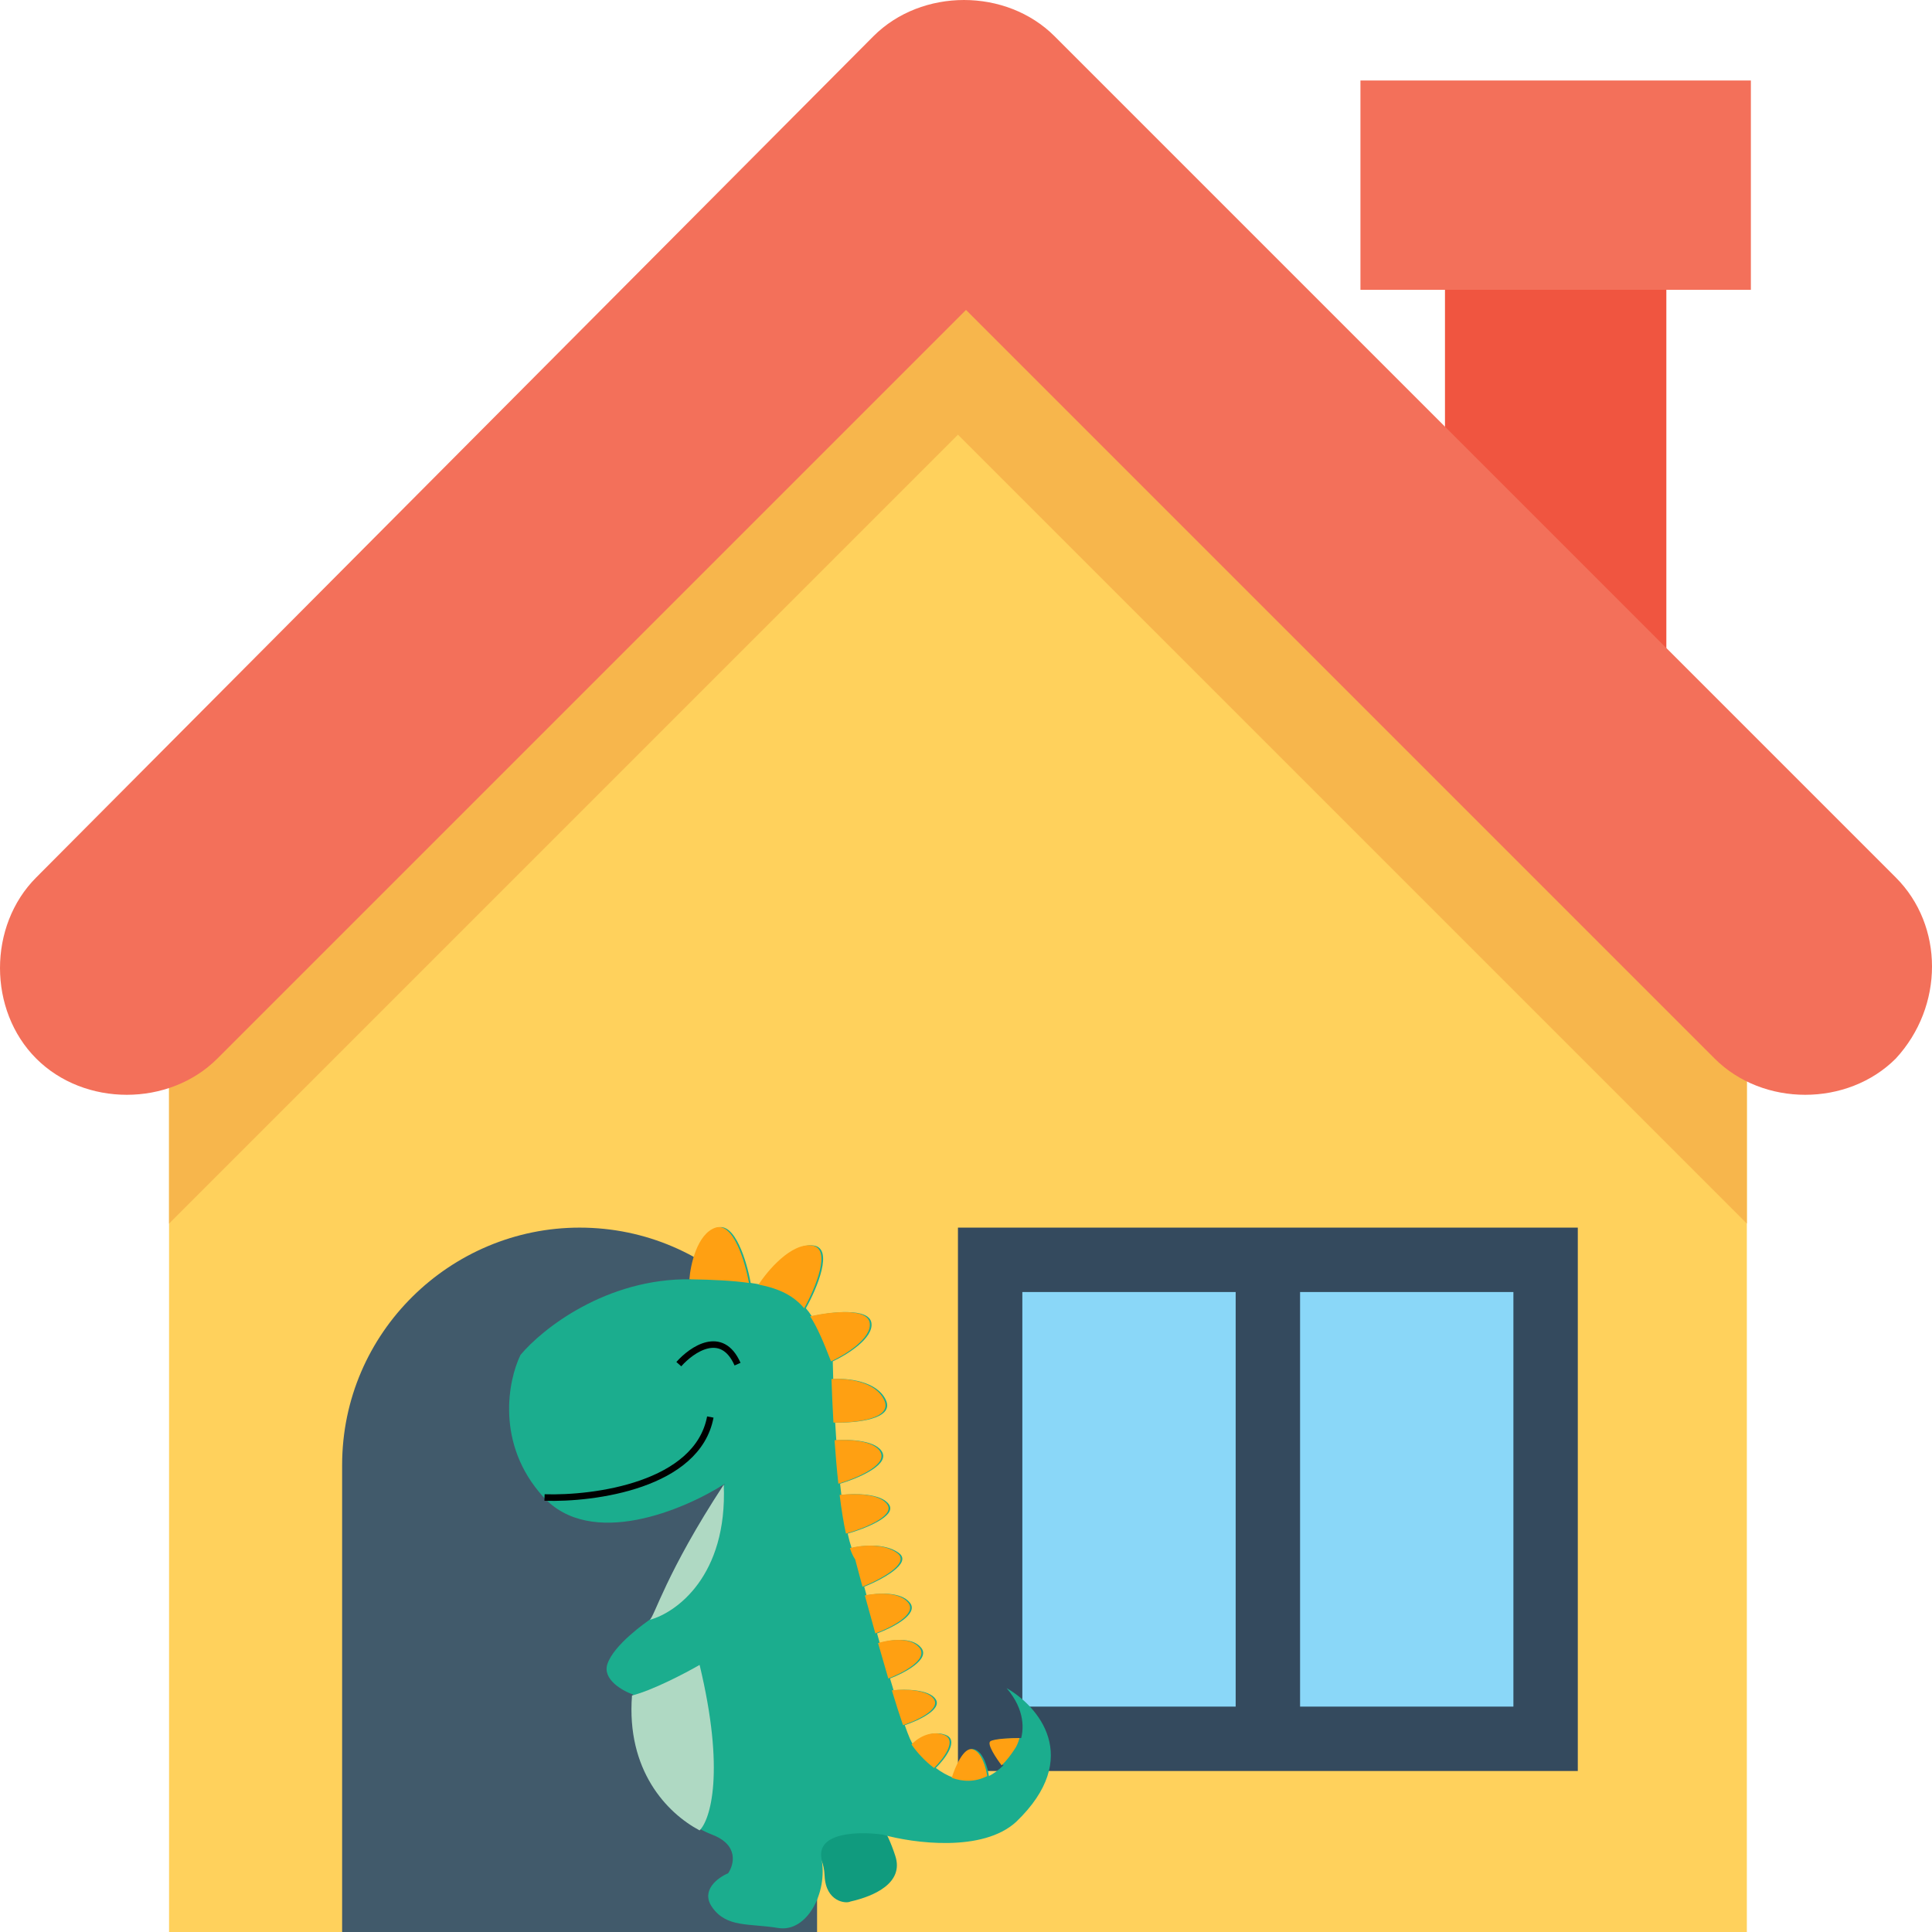 <svg width="296" height="296" viewBox="0 0 296 296" fill="none" xmlns="http://www.w3.org/2000/svg">
<path d="M255.3 42.55H221.383V101.75H255.3V42.55Z" fill="#F05540"/>
<path d="M268.25 12.333H208.433V44.4H268.25V12.333Z" fill="#F3705A"/>
<path d="M25.9 159.717V296H267.633V159.717C220.15 112.234 193.633 85.717 146.766 38.85C99.9 86.333 73.383 112.85 25.9 159.717Z" fill="#FFD15C"/>
<path d="M268.25 159.717C220.767 112.234 194.25 85.717 147.383 38.85C123.333 62.283 104.833 80.783 86.333 99.283C67.833 117.783 49.333 136.283 25.9 159.716V187.466C73.383 139.983 99.9 113.466 146.767 66.6C194.25 114.083 220.767 140.6 267.634 187.466V191.166V159.716H268.25V159.717Z" fill="#F7B64C"/>
<path d="M125.183 296H52.417V224.467C52.417 204.117 69.067 188.083 88.8 188.083C109.15 188.083 125.183 204.733 125.183 224.467V296Z" fill="#415A6B"/>
<path d="M241.733 188.083H146.767V271.333H241.733V188.083Z" fill="#344A5E"/>
<path d="M290.45 134.433L161.567 5.55C154.167 -1.85 141.217 -1.85 133.817 5.55L5.55 134.433C-1.85 141.833 -1.85 154.783 5.55 162.183C12.95 169.583 25.9 169.583 33.3 162.183L148 47.483L262.7 162.183C270.1 169.583 283.05 169.583 290.45 162.183C297.85 154.167 297.85 141.833 290.45 134.433Z" fill="#F3705A"/>
<path d="M189.316 197.95H156.633V261.467H189.316V197.95Z" fill="#8AD7F8"/>
<path d="M231.866 197.95H199.183V261.467H231.866V197.95Z" fill="#8AD7F8"/>
<path d="M126.338 287.387C126.154 283.364 123.961 283.462 123.25 283.702L133.678 277.983C134.287 278.396 135.84 280.248 137.174 284.357C138.508 288.466 133.969 290.507 130.283 291.333C129.635 291.688 126.521 291.41 126.338 287.387Z" fill="#109B7E"/>
<path d="M154.222 258.638C158.99 261.351 165.961 269.243 155.702 279.107C150.572 283.842 139.919 282.396 135.233 281.08C131.78 280.587 125.072 280.636 125.861 284.779C126.848 289.958 123.642 296.124 119.203 295.384C114.764 294.644 111.311 295.384 109.091 292.178C107.316 289.613 109.996 287.657 111.558 286.999C112.462 285.684 113.235 282.659 109.091 281.08C108.542 280.871 107.962 280.609 107.365 280.292C102.337 277.625 96.125 271.088 97.007 259.624C95.363 259.049 92.272 257.306 93.061 254.939C94.047 251.979 98.98 248.527 99.72 248.033C100.46 247.54 102.186 240.881 111.064 227.317C104.817 231.345 90.496 237.379 83.196 229.29C75.896 221.201 77.853 211.452 79.744 207.588C83.032 203.642 92.864 195.8 105.885 195.997C106.05 193.777 107.069 189.091 109.831 188.105C112.593 187.118 114.435 193.328 115.01 196.557C115.53 196.631 116.022 196.713 116.49 196.804C117.887 194.644 121.472 190.423 124.628 190.818C127.785 191.212 125.172 197.394 123.471 200.436C123.793 200.815 124.096 201.226 124.385 201.669C127.261 201.011 133.112 200.288 133.507 202.656C133.901 205.023 129.725 207.588 127.588 208.574C127.603 209.399 127.626 210.31 127.658 211.287C129.772 211.123 134.345 211.534 135.726 214.493C137.107 217.453 131.121 218.028 127.956 217.946C128.008 218.84 128.065 219.747 128.128 220.659C130.168 220.494 134.444 220.659 135.233 222.632C136.022 224.605 131.212 226.578 128.708 227.317C128.771 227.903 128.837 228.479 128.907 229.044C130.851 228.797 135.036 228.748 136.219 230.523C137.403 232.299 132.483 234.223 129.875 234.963C130.062 235.8 130.263 236.547 130.478 237.182C131.981 236.771 135.529 236.344 137.699 237.922C139.869 239.5 135.075 242.032 132.407 243.101C132.524 243.536 132.644 243.979 132.767 244.429C134.411 244.069 138.044 243.791 139.425 245.567C140.806 247.343 136.634 249.431 134.375 250.253C134.514 250.746 134.653 251.24 134.792 251.733C136.337 251.239 139.771 250.697 141.152 252.472C142.533 254.248 138.534 256.336 136.362 257.158C136.546 257.779 136.728 258.385 136.906 258.973C138.65 258.779 142.385 258.786 143.371 260.364C144.358 261.943 140.613 263.652 138.618 264.31C139.196 265.964 139.654 267.049 139.919 267.27C140.658 266.447 142.681 265.001 144.851 265.79C147.021 266.579 144.769 269.505 143.371 270.869C144.206 271.492 145.119 272.021 146.084 272.373C146.577 270.754 147.909 267.615 149.29 268.009C150.671 268.404 151.345 270.908 151.51 272.111C152.251 271.734 152.994 271.198 153.729 270.472C152.907 269.405 151.411 267.171 152.003 266.776C152.595 266.382 155.219 266.283 156.457 266.283C156.603 265.707 156.689 265.042 156.663 264.31C156.616 263.023 156.225 261.529 155.209 259.955C154.929 259.521 154.602 259.081 154.222 258.638Z" fill="#1BAD8E"/>
<path d="M83.426 229.432C91.071 229.678 106.855 227.557 108.827 217.101" stroke="black"/>
<path d="M99.54 248.175C100.28 247.682 102.006 241.023 110.885 227.459C111.477 241.467 103.568 247.106 99.54 248.175Z" fill="#AFD9C3"/>
<path d="M96.828 259.766C95.946 271.229 102.158 277.766 107.185 280.434C108.83 278.806 111.131 271.456 107.185 255.08C105.048 256.313 99.984 258.977 96.828 259.766Z" fill="#AFD9C3"/>
<path d="M105.621 195.997C105.785 193.777 106.804 189.091 109.567 188.105C112.329 187.118 114.17 193.328 114.745 196.557C115.265 196.631 115.758 196.713 116.225 196.804C117.623 194.644 121.207 190.423 124.364 190.818C127.52 191.212 124.907 197.394 123.206 200.436C123.529 200.815 123.831 201.226 124.121 201.669C126.997 201.011 132.847 200.288 133.242 202.656C133.636 205.023 129.46 207.588 127.323 208.574C127.339 209.399 127.362 210.31 127.393 211.287C129.507 211.123 134.08 211.534 135.461 214.493C136.843 217.453 130.857 218.028 127.691 217.946C127.743 218.84 127.8 219.747 127.863 220.659C129.903 220.494 134.179 220.659 134.968 222.632C135.757 224.605 130.947 226.577 128.443 227.317C128.506 227.903 128.573 228.479 128.642 229.044C130.587 228.797 134.771 228.748 135.955 230.523C137.138 232.299 132.218 234.223 129.61 234.963C129.797 235.8 129.998 236.547 130.213 237.182C131.716 236.771 135.264 236.344 137.434 237.922C139.605 239.5 134.81 242.032 132.142 243.101C132.259 243.536 132.38 243.979 132.502 244.429C134.146 244.069 137.78 243.791 139.161 245.567C140.542 247.343 136.369 249.431 134.11 250.253C134.249 250.746 134.388 251.24 134.528 251.733C136.072 251.239 139.506 250.697 140.887 252.472C142.268 254.248 138.269 256.336 136.097 257.158C136.281 257.779 136.463 258.385 136.641 258.973C138.385 258.779 142.12 258.786 143.107 260.364C144.093 261.943 140.349 263.652 138.353 264.31C138.932 265.964 139.39 267.049 139.654 267.27C140.394 266.447 142.416 265.001 144.586 265.79C146.757 266.579 144.504 269.505 143.107 270.869C143.941 271.492 144.854 272.021 145.819 272.373C146.313 270.754 147.644 267.615 149.025 268.009C150.407 268.404 151.081 270.908 151.245 272.111C151.987 271.734 152.73 271.198 153.465 270.472C152.643 269.405 151.146 267.171 151.738 266.776C152.33 266.382 154.954 266.283 156.192 266.283C156.005 267.022 155.717 267.613 155.438 268.009C154.791 269 154.131 269.814 153.465 270.472C152.73 271.198 151.987 271.734 151.245 272.111C149.377 273.059 147.519 272.992 145.819 272.373C144.854 272.021 143.941 271.492 143.107 270.869C141.676 269.801 140.479 268.458 139.654 267.27C139.39 267.049 138.932 265.964 138.353 264.31C137.856 262.888 137.27 261.047 136.641 258.973C136.463 258.385 136.281 257.779 136.097 257.158C135.585 255.43 135.054 253.59 134.528 251.733C134.388 251.24 134.249 250.746 134.11 250.253C133.553 248.267 133.008 246.288 132.502 244.429C132.38 243.979 132.259 243.536 132.142 243.101C131.729 241.574 131.35 240.153 131.022 238.908C130.733 238.507 130.464 237.92 130.213 237.182C129.998 236.547 129.797 235.8 129.61 234.963C129.236 233.29 128.915 231.258 128.642 229.044C128.573 228.479 128.506 227.903 128.443 227.317C128.211 225.17 128.019 222.903 127.863 220.659C127.8 219.747 127.743 218.84 127.691 217.946C127.554 215.57 127.457 213.29 127.393 211.287C127.362 210.31 127.339 209.399 127.323 208.574C126.188 205.667 125.258 203.412 124.121 201.669C123.831 201.226 123.529 200.815 123.206 200.436C121.626 198.578 119.563 197.458 116.225 196.804C115.758 196.713 115.265 196.631 114.745 196.557C112.352 196.216 109.381 196.054 105.621 195.997Z" fill="#FFA012"/>
<path d="M104 209C106 206.736 110.6 203.567 113 209" stroke="black"/>
</svg>

